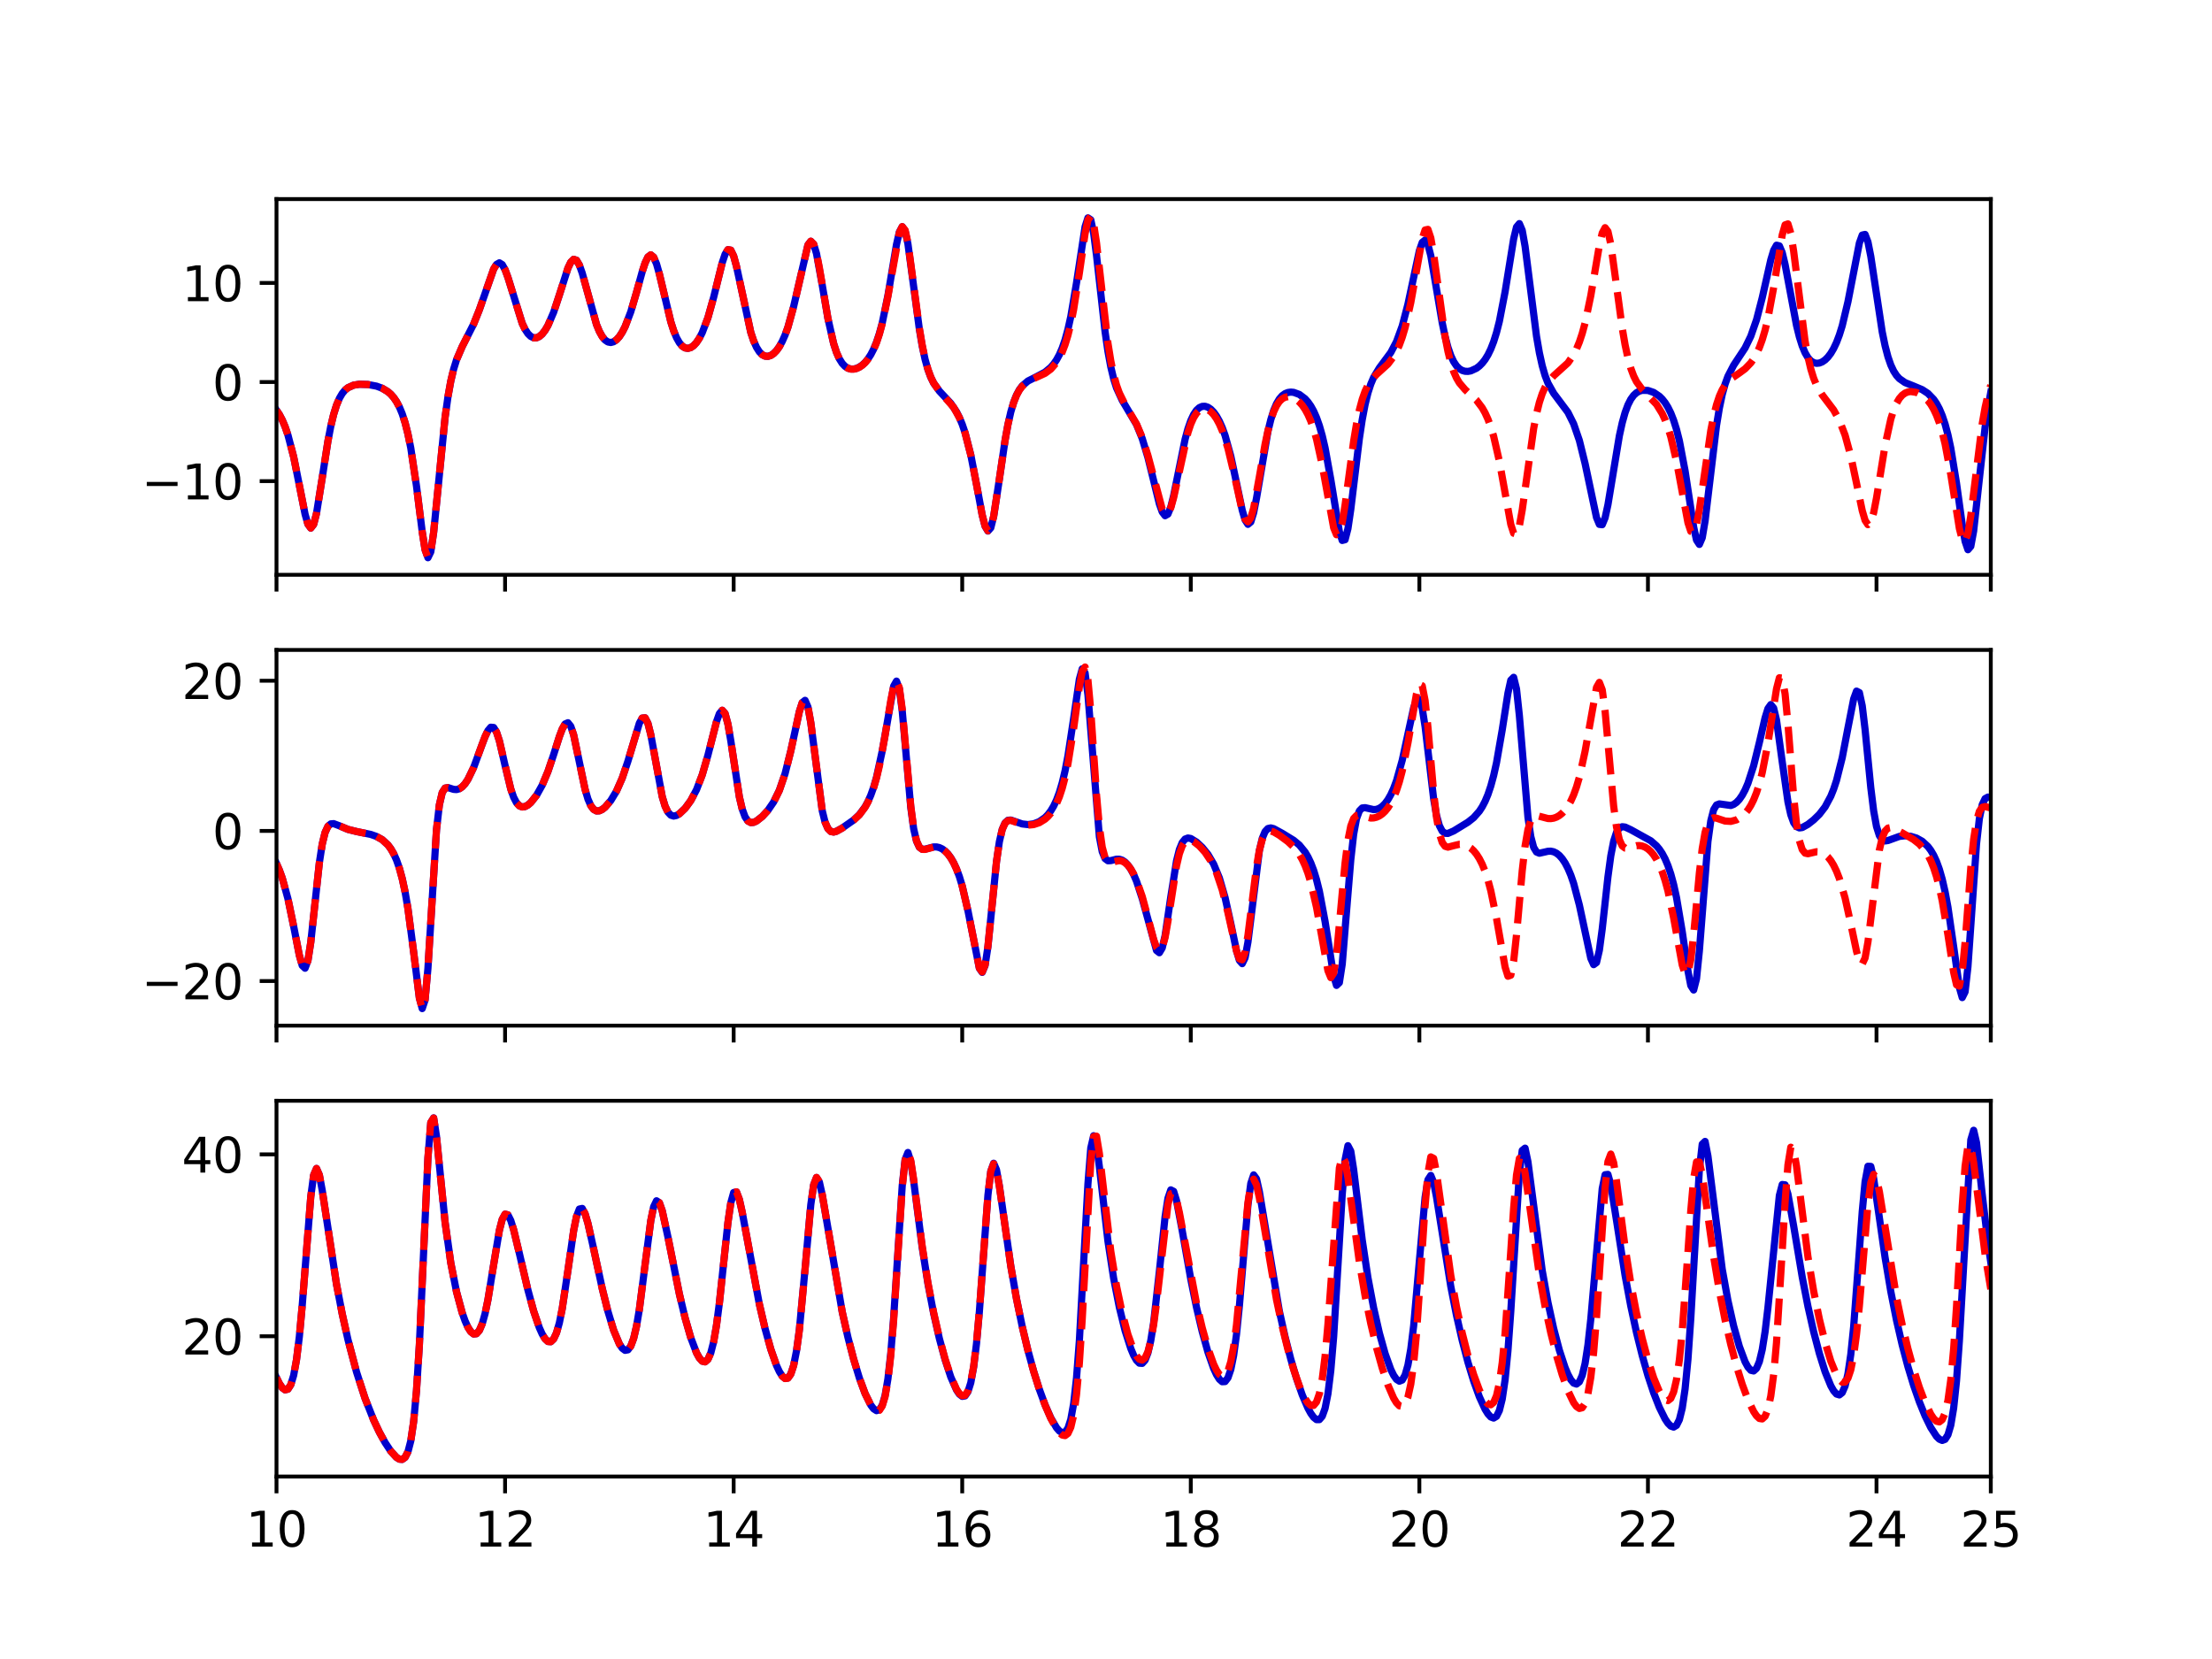 <?xml version="1.0" encoding="utf-8" standalone="no"?>
<!DOCTYPE svg PUBLIC "-//W3C//DTD SVG 1.1//EN"
  "http://www.w3.org/Graphics/SVG/1.1/DTD/svg11.dtd">
<svg xmlns:xlink="http://www.w3.org/1999/xlink" width="460.8pt" height="345.6pt" viewBox="0 0 460.8 345.6" xmlns="http://www.w3.org/2000/svg" version="1.1">
 <defs>
  <style type="text/css">*{stroke-linejoin: round; stroke-linecap: butt}</style>
 </defs>
 <g id="figure_1">
  <g id="patch_1">
   <path d="M 0 345.6 
L 460.8 345.6 
L 460.8 0 
L 0 0 
z
" style="fill: #ffffff"/>
  </g>
  <g id="axes_1">
   <g id="patch_2">
    <path d="M 57.6 119.74 
L 414.72 119.74 
L 414.72 41.472 
L 57.6 41.472 
z
" style="fill: #ffffff"/>
   </g>
   <g id="matplotlib.axis_1">
    <g id="xtick_1">
     <g id="line2d_1">
      <defs>
       <path id="me89d5d7f48" d="M 0 0 
L 0 3.5 
" style="stroke: #000000; stroke-width: 0.8"/>
      </defs>
      <g>
       <use xlink:href="#me89d5d7f48" x="57.6" y="119.74" style="stroke: #000000; stroke-width: 0.8"/>
      </g>
     </g>
    </g>
    <g id="xtick_2">
     <g id="line2d_2">
      <g>
       <use xlink:href="#me89d5d7f48" x="105.216" y="119.74" style="stroke: #000000; stroke-width: 0.8"/>
      </g>
     </g>
    </g>
    <g id="xtick_3">
     <g id="line2d_3">
      <g>
       <use xlink:href="#me89d5d7f48" x="152.832" y="119.74" style="stroke: #000000; stroke-width: 0.8"/>
      </g>
     </g>
    </g>
    <g id="xtick_4">
     <g id="line2d_4">
      <g>
       <use xlink:href="#me89d5d7f48" x="200.448" y="119.74" style="stroke: #000000; stroke-width: 0.8"/>
      </g>
     </g>
    </g>
    <g id="xtick_5">
     <g id="line2d_5">
      <g>
       <use xlink:href="#me89d5d7f48" x="248.064" y="119.74" style="stroke: #000000; stroke-width: 0.8"/>
      </g>
     </g>
    </g>
    <g id="xtick_6">
     <g id="line2d_6">
      <g>
       <use xlink:href="#me89d5d7f48" x="295.68" y="119.74" style="stroke: #000000; stroke-width: 0.8"/>
      </g>
     </g>
    </g>
    <g id="xtick_7">
     <g id="line2d_7">
      <g>
       <use xlink:href="#me89d5d7f48" x="343.296" y="119.74" style="stroke: #000000; stroke-width: 0.8"/>
      </g>
     </g>
    </g>
    <g id="xtick_8">
     <g id="line2d_8">
      <g>
       <use xlink:href="#me89d5d7f48" x="390.912" y="119.74" style="stroke: #000000; stroke-width: 0.8"/>
      </g>
     </g>
    </g>
    <g id="xtick_9">
     <g id="line2d_9">
      <g>
       <use xlink:href="#me89d5d7f48" x="414.72" y="119.74" style="stroke: #000000; stroke-width: 0.8"/>
      </g>
     </g>
    </g>
   </g>
   <g id="matplotlib.axis_2">
    <g id="ytick_1">
     <g id="line2d_10">
      <defs>
       <path id="m30cfe5d871" d="M 0 0 
L -3.5 0 
" style="stroke: #000000; stroke-width: 0.8"/>
      </defs>
      <g>
       <use xlink:href="#m30cfe5d871" x="57.6" y="100.23" style="stroke: #000000; stroke-width: 0.8"/>
      </g>
     </g>
     <g id="text_1">
      <!-- −10 -->
      <g transform="translate(29.495 104.029)scale(0.1 -0.1)">
       <defs>
        <path id="DejaVuSans-2212" d="M 678 2272 
L 4684 2272 
L 4684 1741 
L 678 1741 
L 678 2272 
z
" transform="scale(0.016)"/>
        <path id="DejaVuSans-31" d="M 794 531 
L 1825 531 
L 1825 4091 
L 703 3866 
L 703 4441 
L 1819 4666 
L 2450 4666 
L 2450 531 
L 3481 531 
L 3481 0 
L 794 0 
L 794 531 
z
" transform="scale(0.016)"/>
        <path id="DejaVuSans-30" d="M 2034 4250 
Q 1547 4250 1301 3770 
Q 1056 3291 1056 2328 
Q 1056 1369 1301 889 
Q 1547 409 2034 409 
Q 2525 409 2770 889 
Q 3016 1369 3016 2328 
Q 3016 3291 2770 3770 
Q 2525 4250 2034 4250 
z
M 2034 4750 
Q 2819 4750 3233 4129 
Q 3647 3509 3647 2328 
Q 3647 1150 3233 529 
Q 2819 -91 2034 -91 
Q 1250 -91 836 529 
Q 422 1150 422 2328 
Q 422 3509 836 4129 
Q 1250 4750 2034 4750 
z
" transform="scale(0.016)"/>
       </defs>
       <use xlink:href="#DejaVuSans-2212"/>
       <use xlink:href="#DejaVuSans-31" x="83.789"/>
       <use xlink:href="#DejaVuSans-30" x="147.412"/>
      </g>
     </g>
    </g>
    <g id="ytick_2">
     <g id="line2d_11">
      <g>
       <use xlink:href="#m30cfe5d871" x="57.6" y="79.586" style="stroke: #000000; stroke-width: 0.8"/>
      </g>
     </g>
     <g id="text_2">
      <!-- 0 -->
      <g transform="translate(44.237 83.385)scale(0.1 -0.1)">
       <use xlink:href="#DejaVuSans-30"/>
      </g>
     </g>
    </g>
    <g id="ytick_3">
     <g id="line2d_12">
      <g>
       <use xlink:href="#m30cfe5d871" x="57.6" y="58.942" style="stroke: #000000; stroke-width: 0.8"/>
      </g>
     </g>
     <g id="text_3">
      <!-- 10 -->
      <g transform="translate(37.875 62.741)scale(0.1 -0.1)">
       <use xlink:href="#DejaVuSans-31"/>
       <use xlink:href="#DejaVuSans-30" x="63.623"/>
      </g>
     </g>
    </g>
   </g>
   <g id="line2d_13">
    <path d="M 57.6 85.467 
L 58.195 86.353 
L 58.79 87.481 
L 59.386 88.887 
L 59.981 90.614 
L 61.171 95.169 
L 62.362 101.103 
L 63.552 107.124 
L 64.147 109.201 
L 64.742 110.009 
L 65.338 109.246 
L 65.933 106.958 
L 67.123 99.55 
L 68.314 91.891 
L 68.909 88.8 
L 69.504 86.319 
L 70.099 84.412 
L 70.694 82.995 
L 71.29 81.973 
L 71.885 81.255 
L 72.48 80.765 
L 73.67 80.232 
L 74.861 80.048 
L 76.646 80.1 
L 78.432 80.438 
L 79.622 80.876 
L 80.813 81.599 
L 81.408 82.121 
L 82.003 82.792 
L 82.598 83.657 
L 83.194 84.771 
L 83.789 86.205 
L 84.384 88.044 
L 84.979 90.387 
L 85.574 93.336 
L 86.765 101.268 
L 87.955 110.762 
L 88.55 114.516 
L 89.146 116.183 
L 89.741 114.965 
L 90.336 110.931 
L 92.717 86.96 
L 93.312 82.697 
L 93.907 79.399 
L 94.502 76.89 
L 95.098 74.972 
L 96.288 72.196 
L 98.669 67.507 
L 99.859 64.531 
L 102.835 56.049 
L 103.43 55.087 
L 104.026 54.748 
L 104.621 55.117 
L 105.216 56.171 
L 105.811 57.785 
L 108.787 67.36 
L 109.382 68.601 
L 109.978 69.506 
L 110.573 70.087 
L 111.168 70.366 
L 111.763 70.363 
L 112.358 70.098 
L 112.954 69.579 
L 113.549 68.814 
L 114.144 67.803 
L 115.334 65.051 
L 116.525 61.451 
L 118.31 55.862 
L 118.906 54.617 
L 119.501 54.025 
L 120.096 54.218 
L 120.691 55.211 
L 121.286 56.885 
L 124.262 67.592 
L 124.858 69.033 
L 125.453 70.108 
L 126.048 70.834 
L 126.643 71.239 
L 127.238 71.351 
L 127.834 71.193 
L 128.429 70.781 
L 129.024 70.121 
L 129.619 69.212 
L 130.214 68.049 
L 131.405 64.943 
L 132.595 60.911 
L 133.786 56.6 
L 134.381 54.788 
L 134.976 53.541 
L 135.571 53.093 
L 136.166 53.574 
L 136.762 54.958 
L 137.357 57.058 
L 139.738 67.022 
L 140.333 68.882 
L 140.928 70.335 
L 141.523 71.394 
L 142.118 72.094 
L 142.714 72.472 
L 143.309 72.566 
L 143.904 72.4 
L 144.499 71.991 
L 145.094 71.344 
L 145.69 70.453 
L 146.285 69.305 
L 147.475 66.177 
L 148.666 61.928 
L 150.451 54.743 
L 151.046 52.969 
L 151.642 52.016 
L 152.237 52.12 
L 152.832 53.336 
L 153.427 55.505 
L 156.403 69.24 
L 156.998 71.02 
L 157.594 72.355 
L 158.189 73.292 
L 158.784 73.884 
L 159.379 74.182 
L 159.974 74.224 
L 160.57 74.04 
L 161.165 73.643 
L 161.76 73.035 
L 162.355 72.204 
L 162.95 71.132 
L 163.546 69.788 
L 164.141 68.141 
L 165.331 63.846 
L 168.307 51.025 
L 168.902 50.261 
L 169.498 50.867 
L 170.093 52.82 
L 171.283 59.358 
L 172.474 66.358 
L 173.664 71.597 
L 174.259 73.411 
L 174.854 74.752 
L 175.45 75.698 
L 176.045 76.326 
L 176.64 76.699 
L 177.235 76.87 
L 177.83 76.875 
L 178.426 76.736 
L 179.021 76.464 
L 179.616 76.059 
L 180.211 75.508 
L 180.806 74.79 
L 181.402 73.875 
L 181.997 72.721 
L 182.592 71.279 
L 183.187 69.49 
L 183.782 67.294 
L 184.973 61.534 
L 186.758 50.919 
L 187.354 48.324 
L 187.949 47.23 
L 188.544 48.071 
L 189.139 50.809 
L 190.33 59.679 
L 191.52 68.584 
L 192.115 72.088 
L 192.71 74.866 
L 193.306 76.998 
L 193.901 78.602 
L 194.496 79.807 
L 195.686 81.467 
L 198.067 84.017 
L 199.258 85.788 
L 199.853 86.961 
L 200.448 88.395 
L 201.043 90.144 
L 202.234 94.769 
L 203.424 100.9 
L 204.614 107.317 
L 205.21 109.63 
L 205.805 110.63 
L 206.4 109.956 
L 206.995 107.624 
L 208.186 99.831 
L 209.376 91.717 
L 209.971 88.446 
L 210.566 85.824 
L 211.162 83.805 
L 211.757 82.296 
L 212.352 81.191 
L 212.947 80.39 
L 214.138 79.372 
L 215.923 78.472 
L 217.709 77.518 
L 218.899 76.527 
L 219.494 75.84 
L 220.09 74.976 
L 220.685 73.886 
L 221.28 72.51 
L 221.875 70.779 
L 222.47 68.614 
L 223.066 65.94 
L 224.256 58.931 
L 226.042 47.238 
L 226.637 45.384 
L 227.232 45.787 
L 227.827 48.573 
L 228.422 53.187 
L 230.208 69.112 
L 230.803 73.199 
L 231.398 76.429 
L 231.994 78.91 
L 232.589 80.796 
L 233.779 83.405 
L 236.755 88.426 
L 237.946 91.353 
L 239.136 95.31 
L 241.517 104.971 
L 242.112 106.653 
L 242.707 107.432 
L 243.302 107.094 
L 243.898 105.624 
L 244.493 103.232 
L 246.874 91.513 
L 247.469 89.327 
L 248.064 87.613 
L 248.659 86.342 
L 249.254 85.462 
L 249.85 84.917 
L 250.445 84.655 
L 251.04 84.637 
L 251.635 84.836 
L 252.23 85.24 
L 252.826 85.849 
L 253.421 86.675 
L 254.016 87.74 
L 254.611 89.075 
L 255.206 90.714 
L 256.397 95.018 
L 257.587 100.592 
L 258.778 106.279 
L 259.373 108.314 
L 259.968 109.228 
L 260.563 108.729 
L 261.158 106.81 
L 261.754 103.781 
L 264.134 89.866 
L 264.73 87.419 
L 265.325 85.522 
L 265.92 84.112 
L 266.515 83.106 
L 267.11 82.424 
L 267.706 81.993 
L 268.301 81.76 
L 268.896 81.682 
L 269.491 81.733 
L 270.682 82.17 
L 271.872 83.07 
L 272.467 83.733 
L 273.062 84.578 
L 273.658 85.646 
L 274.253 86.989 
L 274.848 88.668 
L 275.443 90.75 
L 276.038 93.298 
L 277.229 99.883 
L 279.014 110.755 
L 279.61 112.585 
L 280.205 112.43 
L 280.8 110.128 
L 281.395 106.096 
L 283.181 91.37 
L 283.776 87.435 
L 284.371 84.286 
L 284.966 81.854 
L 285.562 80.01 
L 286.157 78.613 
L 287.347 76.644 
L 289.728 73.429 
L 290.918 71.161 
L 292.109 67.906 
L 293.299 63.359 
L 295.68 52.207 
L 296.275 50.493 
L 296.87 50.007 
L 297.466 50.961 
L 298.061 53.257 
L 299.251 60.224 
L 300.442 67.256 
L 301.037 70.081 
L 301.632 72.341 
L 302.227 74.07 
L 302.822 75.338 
L 303.418 76.228 
L 304.013 76.819 
L 304.608 77.174 
L 305.203 77.345 
L 305.798 77.368 
L 306.394 77.265 
L 307.584 76.715 
L 308.179 76.259 
L 308.774 75.662 
L 309.37 74.898 
L 309.965 73.928 
L 310.56 72.707 
L 311.155 71.178 
L 311.75 69.277 
L 312.346 66.939 
L 313.536 60.797 
L 315.322 49.743 
L 315.917 47.293 
L 316.512 46.58 
L 317.107 47.983 
L 317.702 51.322 
L 320.083 70.047 
L 320.678 73.492 
L 321.274 76.19 
L 321.869 78.246 
L 322.464 79.799 
L 323.654 81.923 
L 326.63 85.903 
L 327.821 88.296 
L 329.011 91.756 
L 330.202 96.571 
L 332.582 107.813 
L 333.178 109.24 
L 333.773 109.303 
L 334.368 107.871 
L 334.963 105.147 
L 337.344 90.779 
L 337.939 88.077 
L 338.534 85.948 
L 339.13 84.341 
L 339.725 83.173 
L 340.32 82.356 
L 340.915 81.815 
L 341.51 81.484 
L 342.106 81.315 
L 343.296 81.337 
L 344.486 81.743 
L 345.677 82.547 
L 346.272 83.137 
L 346.867 83.889 
L 347.462 84.841 
L 348.058 86.045 
L 348.653 87.561 
L 349.248 89.457 
L 349.843 91.809 
L 351.034 98.082 
L 352.819 109.785 
L 353.414 112.513 
L 354.01 113.413 
L 354.605 112.03 
L 355.2 108.528 
L 357.581 88.65 
L 358.176 85.021 
L 358.771 82.187 
L 359.366 80.024 
L 359.962 78.382 
L 361.152 76.085 
L 363.533 72.483 
L 364.723 70.036 
L 365.914 66.618 
L 367.104 62.029 
L 368.89 54.125 
L 369.485 52.142 
L 370.08 51.079 
L 370.675 51.217 
L 371.27 52.621 
L 371.866 55.093 
L 374.246 67.787 
L 374.842 70.188 
L 375.437 72.081 
L 376.032 73.499 
L 376.627 74.505 
L 377.222 75.167 
L 377.818 75.544 
L 378.413 75.687 
L 379.008 75.629 
L 379.603 75.391 
L 380.198 74.98 
L 380.794 74.391 
L 381.389 73.608 
L 381.984 72.604 
L 382.579 71.341 
L 383.174 69.777 
L 383.77 67.864 
L 384.96 62.863 
L 387.341 50.615 
L 387.936 48.967 
L 388.531 48.837 
L 389.126 50.395 
L 389.722 53.41 
L 392.102 69.143 
L 392.698 72.041 
L 393.293 74.314 
L 393.888 76.034 
L 394.483 77.301 
L 395.078 78.219 
L 395.674 78.878 
L 396.864 79.704 
L 398.65 80.42 
L 400.435 81.171 
L 401.626 81.955 
L 402.816 83.187 
L 403.411 84.058 
L 404.006 85.165 
L 404.602 86.57 
L 405.197 88.347 
L 405.792 90.58 
L 406.387 93.353 
L 407.578 100.663 
L 408.768 109.284 
L 409.363 112.767 
L 409.958 114.516 
L 410.554 113.818 
L 411.149 110.617 
L 412.339 99.762 
L 413.53 89.04 
L 414.125 84.922 
L 414.72 81.692 
L 414.72 81.692 
" clip-path="url(#pfbe126c856)" style="fill: none; stroke: #0000cc; stroke-width: 1.5; stroke-linecap: square"/>
   </g>
   <g id="line2d_14">
    <path d="M 57.6 85.467 
L 58.195 86.353 
L 58.79 87.481 
L 59.386 88.887 
L 59.981 90.614 
L 61.171 95.169 
L 62.362 101.103 
L 63.552 107.124 
L 64.147 109.201 
L 64.742 110.009 
L 65.338 109.246 
L 65.933 106.958 
L 67.123 99.55 
L 68.314 91.892 
L 68.909 88.8 
L 69.504 86.32 
L 70.099 84.413 
L 70.694 82.996 
L 71.29 81.974 
L 71.885 81.256 
L 72.48 80.765 
L 73.67 80.233 
L 74.861 80.048 
L 76.646 80.102 
L 78.432 80.441 
L 79.622 80.88 
L 80.813 81.606 
L 81.408 82.13 
L 82.003 82.803 
L 82.598 83.671 
L 83.194 84.789 
L 83.789 86.227 
L 84.384 88.071 
L 84.979 90.421 
L 85.574 93.379 
L 86.765 101.326 
L 87.955 110.815 
L 88.55 114.549 
L 89.146 116.182 
L 89.741 114.927 
L 90.336 110.863 
L 92.717 86.904 
L 93.312 82.655 
L 93.907 79.368 
L 94.502 76.868 
L 95.098 74.956 
L 96.288 72.187 
L 98.669 67.496 
L 99.859 64.517 
L 102.835 56.033 
L 103.43 55.076 
L 104.026 54.743 
L 104.621 55.119 
L 105.216 56.181 
L 105.811 57.801 
L 108.787 67.378 
L 109.382 68.617 
L 109.978 69.519 
L 110.573 70.097 
L 111.168 70.374 
L 111.763 70.369 
L 112.358 70.1 
L 112.954 69.58 
L 113.549 68.812 
L 114.144 67.799 
L 115.334 65.042 
L 116.525 61.438 
L 118.31 55.847 
L 118.906 54.605 
L 119.501 54.017 
L 120.096 54.217 
L 120.691 55.216 
L 121.286 56.896 
L 124.262 67.609 
L 124.858 69.049 
L 125.453 70.121 
L 126.048 70.845 
L 126.643 71.248 
L 127.238 71.358 
L 127.834 71.199 
L 128.429 70.786 
L 129.024 70.124 
L 129.619 69.214 
L 130.214 68.049 
L 131.405 64.94 
L 132.595 60.904 
L 133.786 56.59 
L 134.381 54.778 
L 134.976 53.532 
L 135.571 53.086 
L 136.166 53.571 
L 136.762 54.959 
L 137.357 57.062 
L 139.738 67.034 
L 140.333 68.894 
L 140.928 70.347 
L 141.523 71.405 
L 142.118 72.104 
L 142.714 72.483 
L 143.309 72.576 
L 143.904 72.41 
L 144.499 72.001 
L 145.094 71.353 
L 145.69 70.462 
L 146.285 69.315 
L 147.475 66.187 
L 148.666 61.937 
L 150.451 54.743 
L 151.046 52.965 
L 151.642 52.008 
L 152.237 52.109 
L 152.832 53.323 
L 153.427 55.492 
L 156.403 69.243 
L 156.998 71.026 
L 157.594 72.363 
L 158.189 73.302 
L 158.784 73.896 
L 159.379 74.195 
L 159.974 74.239 
L 160.57 74.057 
L 161.165 73.662 
L 161.76 73.056 
L 162.355 72.228 
L 162.95 71.159 
L 163.546 69.819 
L 164.141 68.176 
L 165.331 63.888 
L 168.307 51.033 
L 168.902 50.248 
L 169.498 50.833 
L 170.093 52.771 
L 170.688 55.752 
L 172.474 66.319 
L 173.664 71.58 
L 174.259 73.403 
L 174.854 74.753 
L 175.45 75.706 
L 176.045 76.338 
L 176.64 76.717 
L 177.235 76.892 
L 177.83 76.902 
L 178.426 76.769 
L 179.021 76.504 
L 179.616 76.105 
L 180.211 75.563 
L 180.806 74.857 
L 181.402 73.955 
L 181.997 72.817 
L 182.592 71.394 
L 183.187 69.627 
L 183.782 67.457 
L 184.973 61.747 
L 187.354 48.42 
L 187.949 47.211 
L 188.544 47.928 
L 189.139 50.567 
L 190.33 59.38 
L 191.52 68.365 
L 192.115 71.921 
L 192.71 74.748 
L 193.306 76.92 
L 193.901 78.557 
L 194.496 79.786 
L 195.686 81.477 
L 198.662 84.862 
L 199.853 87.008 
L 200.448 88.445 
L 201.043 90.195 
L 202.234 94.821 
L 203.424 100.937 
L 204.614 107.312 
L 205.21 109.597 
L 205.805 110.569 
L 206.4 109.878 
L 206.995 107.542 
L 208.186 99.781 
L 209.376 91.716 
L 209.971 88.467 
L 210.566 85.862 
L 211.162 83.857 
L 211.757 82.359 
L 212.352 81.264 
L 212.947 80.473 
L 214.138 79.476 
L 215.328 78.876 
L 217.709 77.772 
L 218.899 76.895 
L 220.09 75.524 
L 220.685 74.559 
L 221.28 73.338 
L 221.875 71.796 
L 222.47 69.855 
L 223.066 67.435 
L 223.661 64.465 
L 224.851 56.873 
L 226.042 48.649 
L 226.637 45.84 
L 227.232 45.03 
L 227.827 46.685 
L 228.422 50.57 
L 230.803 71.48 
L 231.398 75.173 
L 231.994 78.041 
L 232.589 80.226 
L 233.184 81.894 
L 234.374 84.285 
L 236.755 88.332 
L 237.946 91.13 
L 239.136 94.892 
L 242.112 106.036 
L 242.707 107.001 
L 243.302 106.934 
L 243.898 105.773 
L 244.493 103.669 
L 247.469 90.119 
L 248.064 88.343 
L 248.659 87.009 
L 249.254 86.072 
L 249.85 85.481 
L 250.445 85.187 
L 251.04 85.15 
L 251.635 85.344 
L 252.23 85.755 
L 252.826 86.382 
L 253.421 87.235 
L 254.016 88.335 
L 254.611 89.709 
L 255.802 93.392 
L 256.992 98.365 
L 258.778 106.442 
L 259.373 108.143 
L 259.968 108.706 
L 260.563 107.92 
L 261.158 105.848 
L 262.349 99.312 
L 263.539 92.516 
L 264.134 89.741 
L 264.73 87.503 
L 265.325 85.782 
L 265.92 84.52 
L 266.515 83.64 
L 267.11 83.072 
L 267.706 82.754 
L 268.301 82.638 
L 268.896 82.692 
L 269.491 82.897 
L 270.086 83.248 
L 270.682 83.749 
L 271.277 84.415 
L 271.872 85.274 
L 272.467 86.361 
L 273.062 87.721 
L 273.658 89.408 
L 274.253 91.476 
L 275.443 96.915 
L 277.824 109.953 
L 278.419 111.395 
L 279.014 111.056 
L 279.61 108.855 
L 280.205 105.176 
L 281.99 91.882 
L 282.586 88.295 
L 283.181 85.411 
L 283.776 83.181 
L 284.371 81.499 
L 284.966 80.247 
L 285.562 79.309 
L 286.752 78 
L 289.133 75.839 
L 290.323 74.258 
L 290.918 73.194 
L 291.514 71.883 
L 292.109 70.265 
L 292.704 68.283 
L 293.894 63.037 
L 296.275 49.74 
L 296.87 47.911 
L 297.466 47.784 
L 298.061 49.561 
L 298.656 52.958 
L 301.037 70.126 
L 301.632 73.193 
L 302.227 75.584 
L 302.822 77.396 
L 303.418 78.749 
L 304.013 79.761 
L 305.203 81.159 
L 307.584 83.375 
L 308.774 84.957 
L 309.37 86.016 
L 309.965 87.32 
L 310.56 88.925 
L 311.155 90.89 
L 312.346 96.082 
L 314.726 109.244 
L 315.322 111.083 
L 315.917 111.256 
L 316.512 109.558 
L 317.107 106.25 
L 319.488 89.275 
L 320.083 86.215 
L 320.678 83.825 
L 321.274 82.013 
L 321.869 80.663 
L 322.464 79.657 
L 323.654 78.289 
L 326.63 75.594 
L 327.821 73.87 
L 328.416 72.698 
L 329.011 71.25 
L 329.606 69.465 
L 330.202 67.284 
L 331.392 61.583 
L 333.178 51.109 
L 333.773 48.539 
L 334.368 47.43 
L 334.963 48.212 
L 335.558 50.86 
L 336.749 59.545 
L 337.939 68.348 
L 338.534 71.829 
L 339.13 74.596 
L 339.725 76.721 
L 340.32 78.318 
L 340.915 79.514 
L 342.106 81.139 
L 345.082 84.236 
L 346.272 86.165 
L 346.867 87.462 
L 347.462 89.054 
L 348.058 90.995 
L 349.248 96.094 
L 351.629 108.894 
L 352.224 110.689 
L 352.819 110.892 
L 353.414 109.299 
L 354.01 106.149 
L 356.39 89.682 
L 356.986 86.671 
L 357.581 84.313 
L 358.176 82.525 
L 358.771 81.198 
L 359.366 80.221 
L 360.557 78.941 
L 362.342 77.707 
L 363.533 76.829 
L 364.723 75.595 
L 365.318 74.758 
L 365.914 73.714 
L 366.509 72.412 
L 367.104 70.789 
L 367.699 68.778 
L 368.294 66.314 
L 369.485 59.906 
L 371.27 48.937 
L 371.866 46.843 
L 372.461 46.64 
L 373.056 48.583 
L 373.651 52.347 
L 376.032 71.063 
L 376.627 74.329 
L 377.222 76.865 
L 377.818 78.79 
L 378.413 80.246 
L 379.603 82.27 
L 381.984 85.408 
L 383.174 87.561 
L 384.365 90.655 
L 385.555 95.026 
L 386.746 100.65 
L 387.936 106.366 
L 388.531 108.398 
L 389.126 109.295 
L 389.722 108.762 
L 390.317 106.802 
L 390.912 103.733 
L 392.698 92.767 
L 393.888 87.309 
L 394.483 85.416 
L 395.078 84.009 
L 395.674 83.005 
L 396.269 82.322 
L 396.864 81.889 
L 397.459 81.65 
L 398.054 81.563 
L 399.245 81.748 
L 400.435 82.358 
L 401.626 83.456 
L 402.221 84.247 
L 402.816 85.247 
L 403.411 86.508 
L 404.006 88.089 
L 404.602 90.058 
L 405.197 92.482 
L 406.387 98.848 
L 408.173 110.104 
L 408.768 112.426 
L 409.363 112.872 
L 409.958 111.116 
L 410.554 107.43 
L 412.934 88.284 
L 413.53 84.891 
L 414.125 82.251 
L 414.72 80.243 
L 414.72 80.243 
" clip-path="url(#pfbe126c856)" style="fill: none; stroke-dasharray: 5.55,2.4; stroke-dashoffset: 0; stroke: #ff0000; stroke-width: 1.5"/>
   </g>
   <g id="patch_3">
    <path d="M 57.6 119.74 
L 57.6 41.472 
" style="fill: none; stroke: #000000; stroke-width: 0.8; stroke-linejoin: miter; stroke-linecap: square"/>
   </g>
   <g id="patch_4">
    <path d="M 414.72 119.74 
L 414.72 41.472 
" style="fill: none; stroke: #000000; stroke-width: 0.8; stroke-linejoin: miter; stroke-linecap: square"/>
   </g>
   <g id="patch_5">
    <path d="M 57.6 119.74 
L 414.72 119.74 
" style="fill: none; stroke: #000000; stroke-width: 0.8; stroke-linejoin: miter; stroke-linecap: square"/>
   </g>
   <g id="patch_6">
    <path d="M 57.6 41.472 
L 414.72 41.472 
" style="fill: none; stroke: #000000; stroke-width: 0.8; stroke-linejoin: miter; stroke-linecap: square"/>
   </g>
  </g>
  <g id="axes_2">
   <g id="patch_7">
    <path d="M 57.6 213.662 
L 414.72 213.662 
L 414.72 135.394 
L 57.6 135.394 
z
" style="fill: #ffffff"/>
   </g>
   <g id="matplotlib.axis_3">
    <g id="xtick_10">
     <g id="line2d_15">
      <g>
       <use xlink:href="#me89d5d7f48" x="57.6" y="213.662" style="stroke: #000000; stroke-width: 0.8"/>
      </g>
     </g>
    </g>
    <g id="xtick_11">
     <g id="line2d_16">
      <g>
       <use xlink:href="#me89d5d7f48" x="105.216" y="213.662" style="stroke: #000000; stroke-width: 0.8"/>
      </g>
     </g>
    </g>
    <g id="xtick_12">
     <g id="line2d_17">
      <g>
       <use xlink:href="#me89d5d7f48" x="152.832" y="213.662" style="stroke: #000000; stroke-width: 0.8"/>
      </g>
     </g>
    </g>
    <g id="xtick_13">
     <g id="line2d_18">
      <g>
       <use xlink:href="#me89d5d7f48" x="200.448" y="213.662" style="stroke: #000000; stroke-width: 0.8"/>
      </g>
     </g>
    </g>
    <g id="xtick_14">
     <g id="line2d_19">
      <g>
       <use xlink:href="#me89d5d7f48" x="248.064" y="213.662" style="stroke: #000000; stroke-width: 0.8"/>
      </g>
     </g>
    </g>
    <g id="xtick_15">
     <g id="line2d_20">
      <g>
       <use xlink:href="#me89d5d7f48" x="295.68" y="213.662" style="stroke: #000000; stroke-width: 0.8"/>
      </g>
     </g>
    </g>
    <g id="xtick_16">
     <g id="line2d_21">
      <g>
       <use xlink:href="#me89d5d7f48" x="343.296" y="213.662" style="stroke: #000000; stroke-width: 0.8"/>
      </g>
     </g>
    </g>
    <g id="xtick_17">
     <g id="line2d_22">
      <g>
       <use xlink:href="#me89d5d7f48" x="390.912" y="213.662" style="stroke: #000000; stroke-width: 0.8"/>
      </g>
     </g>
    </g>
    <g id="xtick_18">
     <g id="line2d_23">
      <g>
       <use xlink:href="#me89d5d7f48" x="414.72" y="213.662" style="stroke: #000000; stroke-width: 0.8"/>
      </g>
     </g>
    </g>
   </g>
   <g id="matplotlib.axis_4">
    <g id="ytick_4">
     <g id="line2d_24">
      <g>
       <use xlink:href="#m30cfe5d871" x="57.6" y="204.373" style="stroke: #000000; stroke-width: 0.8"/>
      </g>
     </g>
     <g id="text_4">
      <!-- −20 -->
      <g transform="translate(29.495 208.172)scale(0.1 -0.1)">
       <defs>
        <path id="DejaVuSans-32" d="M 1228 531 
L 3431 531 
L 3431 0 
L 469 0 
L 469 531 
Q 828 903 1448 1529 
Q 2069 2156 2228 2338 
Q 2531 2678 2651 2914 
Q 2772 3150 2772 3378 
Q 2772 3750 2511 3984 
Q 2250 4219 1831 4219 
Q 1534 4219 1204 4116 
Q 875 4013 500 3803 
L 500 4441 
Q 881 4594 1212 4672 
Q 1544 4750 1819 4750 
Q 2544 4750 2975 4387 
Q 3406 4025 3406 3419 
Q 3406 3131 3298 2873 
Q 3191 2616 2906 2266 
Q 2828 2175 2409 1742 
Q 1991 1309 1228 531 
z
" transform="scale(0.016)"/>
       </defs>
       <use xlink:href="#DejaVuSans-2212"/>
       <use xlink:href="#DejaVuSans-32" x="83.789"/>
       <use xlink:href="#DejaVuSans-30" x="147.412"/>
      </g>
     </g>
    </g>
    <g id="ytick_5">
     <g id="line2d_25">
      <g>
       <use xlink:href="#m30cfe5d871" x="57.6" y="173.092" style="stroke: #000000; stroke-width: 0.8"/>
      </g>
     </g>
     <g id="text_5">
      <!-- 0 -->
      <g transform="translate(44.237 176.891)scale(0.1 -0.1)">
       <use xlink:href="#DejaVuSans-30"/>
      </g>
     </g>
    </g>
    <g id="ytick_6">
     <g id="line2d_26">
      <g>
       <use xlink:href="#m30cfe5d871" x="57.6" y="141.81" style="stroke: #000000; stroke-width: 0.8"/>
      </g>
     </g>
     <g id="text_6">
      <!-- 20 -->
      <g transform="translate(37.875 145.61)scale(0.1 -0.1)">
       <use xlink:href="#DejaVuSans-32"/>
       <use xlink:href="#DejaVuSans-30" x="63.623"/>
      </g>
     </g>
    </g>
   </g>
   <g id="line2d_27">
    <path d="M 57.6 179.9 
L 58.195 181.254 
L 58.79 182.893 
L 59.981 187.208 
L 61.171 192.953 
L 62.362 199.027 
L 62.957 201.131 
L 63.552 201.699 
L 64.147 200.121 
L 64.742 196.283 
L 66.528 179.713 
L 67.123 175.862 
L 67.718 173.429 
L 68.314 172.141 
L 68.909 171.631 
L 69.504 171.579 
L 70.694 172.027 
L 72.48 172.775 
L 74.266 173.218 
L 77.242 173.828 
L 78.432 174.246 
L 79.622 174.914 
L 80.813 176.009 
L 81.408 176.802 
L 82.003 177.824 
L 82.598 179.143 
L 83.194 180.841 
L 83.789 183.018 
L 84.384 185.784 
L 84.979 189.245 
L 86.17 198.32 
L 87.36 207.885 
L 87.955 210.104 
L 88.55 208.32 
L 89.146 201.722 
L 90.931 172.853 
L 91.526 167.686 
L 92.122 165.115 
L 92.717 164.179 
L 93.312 164.066 
L 94.502 164.44 
L 95.098 164.484 
L 95.693 164.315 
L 96.288 163.908 
L 96.883 163.256 
L 97.478 162.363 
L 98.669 159.892 
L 100.454 155.026 
L 101.05 153.458 
L 101.645 152.203 
L 102.24 151.493 
L 102.835 151.547 
L 103.43 152.494 
L 104.026 154.301 
L 105.216 159.482 
L 106.406 164.371 
L 107.002 166.08 
L 107.597 167.225 
L 108.192 167.866 
L 108.787 168.1 
L 109.382 168.018 
L 109.978 167.697 
L 110.573 167.187 
L 111.763 165.69 
L 112.954 163.564 
L 114.144 160.728 
L 115.334 157.201 
L 116.525 153.451 
L 117.12 151.871 
L 117.715 150.815 
L 118.31 150.556 
L 118.906 151.3 
L 119.501 153.079 
L 120.691 158.756 
L 121.882 164.428 
L 122.477 166.451 
L 123.072 167.82 
L 123.667 168.607 
L 124.262 168.929 
L 124.858 168.904 
L 125.453 168.626 
L 126.048 168.159 
L 127.238 166.773 
L 128.429 164.795 
L 129.619 162.096 
L 130.81 158.561 
L 133.19 150.647 
L 133.786 149.598 
L 134.381 149.537 
L 134.976 150.691 
L 135.571 153.04 
L 137.952 165.947 
L 138.547 167.93 
L 139.142 169.175 
L 139.738 169.814 
L 140.333 170.002 
L 140.928 169.875 
L 141.523 169.531 
L 142.714 168.402 
L 143.904 166.772 
L 145.094 164.521 
L 146.285 161.419 
L 147.475 157.318 
L 149.261 150.331 
L 149.856 148.66 
L 150.451 147.969 
L 151.046 148.643 
L 151.642 150.835 
L 152.237 154.309 
L 154.022 166.018 
L 154.618 168.552 
L 155.213 170.17 
L 155.808 171.033 
L 156.403 171.35 
L 156.998 171.304 
L 157.594 171.03 
L 158.784 170.096 
L 159.974 168.805 
L 161.165 167.068 
L 162.355 164.628 
L 163.546 161.153 
L 164.736 156.412 
L 166.522 148.204 
L 167.117 146.373 
L 167.712 145.895 
L 168.307 147.263 
L 168.902 150.567 
L 171.283 168.868 
L 171.878 171.268 
L 172.474 172.618 
L 173.069 173.21 
L 173.664 173.32 
L 174.259 173.157 
L 175.45 172.494 
L 177.83 170.827 
L 179.021 169.703 
L 180.211 168.093 
L 180.806 167.002 
L 181.402 165.653 
L 181.997 163.985 
L 182.592 161.931 
L 183.782 156.456 
L 186.163 142.933 
L 186.758 141.89 
L 187.354 143.51 
L 187.949 148.076 
L 189.734 168.237 
L 190.33 172.625 
L 190.925 175.225 
L 191.52 176.484 
L 192.115 176.909 
L 192.71 176.901 
L 194.496 176.426 
L 195.091 176.428 
L 195.686 176.564 
L 196.282 176.845 
L 196.877 177.282 
L 197.472 177.891 
L 198.067 178.692 
L 198.662 179.718 
L 199.258 181.006 
L 199.853 182.604 
L 200.448 184.561 
L 201.638 189.689 
L 204.019 201.718 
L 204.614 202.561 
L 205.21 201.127 
L 205.805 197.207 
L 207.59 179.484 
L 208.186 175.347 
L 208.781 172.758 
L 209.376 171.407 
L 209.971 170.88 
L 210.566 170.825 
L 211.757 171.237 
L 212.947 171.642 
L 214.138 171.778 
L 215.328 171.62 
L 216.518 171.156 
L 217.709 170.314 
L 218.304 169.702 
L 218.899 168.92 
L 219.494 167.926 
L 220.09 166.665 
L 220.685 165.07 
L 221.28 163.061 
L 221.875 160.556 
L 222.47 157.481 
L 223.661 149.645 
L 224.851 141.485 
L 225.446 139.331 
L 226.042 140.16 
L 226.637 144.74 
L 229.018 174.316 
L 229.613 177.426 
L 230.208 178.862 
L 230.803 179.309 
L 231.398 179.283 
L 232.589 178.984 
L 233.184 178.993 
L 233.779 179.186 
L 234.374 179.587 
L 234.97 180.21 
L 235.565 181.069 
L 236.16 182.179 
L 236.755 183.559 
L 237.946 187.181 
L 240.922 198.004 
L 241.517 198.473 
L 242.112 197.475 
L 242.707 194.921 
L 243.898 186.813 
L 245.088 179.352 
L 245.683 176.977 
L 246.278 175.521 
L 246.874 174.79 
L 247.469 174.568 
L 248.064 174.674 
L 249.254 175.412 
L 250.445 176.524 
L 251.635 177.987 
L 252.826 180.003 
L 254.016 182.889 
L 255.206 186.985 
L 256.397 192.37 
L 257.587 198.046 
L 258.182 200.067 
L 258.778 200.746 
L 259.373 199.53 
L 259.968 196.264 
L 262.349 177.203 
L 262.944 174.662 
L 263.539 173.231 
L 264.134 172.598 
L 264.73 172.468 
L 265.325 172.618 
L 267.11 173.587 
L 269.491 175.048 
L 270.682 176.043 
L 271.872 177.501 
L 272.467 178.501 
L 273.062 179.749 
L 273.658 181.307 
L 274.253 183.246 
L 274.848 185.636 
L 276.038 191.962 
L 277.824 203.26 
L 278.419 205.274 
L 279.014 204.702 
L 279.61 200.859 
L 280.8 186.291 
L 281.395 179.102 
L 281.99 173.797 
L 282.586 170.55 
L 283.181 168.919 
L 283.776 168.315 
L 284.371 168.252 
L 286.157 168.657 
L 286.752 168.602 
L 287.347 168.382 
L 287.942 167.982 
L 288.538 167.387 
L 289.133 166.581 
L 289.728 165.539 
L 290.323 164.23 
L 290.918 162.62 
L 292.109 158.383 
L 293.299 152.891 
L 294.49 147.448 
L 295.085 145.8 
L 295.68 145.678 
L 296.275 147.541 
L 296.87 151.356 
L 298.656 166.431 
L 299.251 169.84 
L 299.846 171.998 
L 300.442 173.145 
L 301.037 173.593 
L 301.632 173.617 
L 302.822 173.103 
L 305.798 171.282 
L 306.989 170.336 
L 308.179 168.988 
L 308.774 168.072 
L 309.37 166.933 
L 309.965 165.512 
L 310.56 163.745 
L 311.155 161.558 
L 311.75 158.889 
L 312.941 152.046 
L 314.131 144.4 
L 314.726 141.698 
L 315.322 141.097 
L 315.917 143.527 
L 316.512 149.071 
L 318.298 170.233 
L 318.893 174.281 
L 319.488 176.516 
L 320.083 177.492 
L 320.678 177.743 
L 321.869 177.475 
L 322.464 177.337 
L 323.059 177.313 
L 323.654 177.439 
L 324.25 177.733 
L 324.845 178.207 
L 325.44 178.877 
L 326.035 179.763 
L 326.63 180.894 
L 327.226 182.303 
L 327.821 184.029 
L 329.011 188.542 
L 331.392 199.637 
L 331.987 200.954 
L 332.582 200.518 
L 333.178 197.961 
L 333.773 193.513 
L 334.963 182.673 
L 335.558 178.283 
L 336.154 175.22 
L 336.749 173.393 
L 337.344 172.501 
L 337.939 172.22 
L 338.534 172.289 
L 339.725 172.844 
L 343.891 175.152 
L 345.082 176.198 
L 345.677 176.909 
L 346.272 177.797 
L 346.867 178.912 
L 347.462 180.314 
L 348.058 182.073 
L 348.653 184.267 
L 349.248 186.972 
L 350.438 194.039 
L 351.629 202.239 
L 352.224 205.318 
L 352.819 206.235 
L 353.414 203.89 
L 354.01 198.078 
L 355.795 175.276 
L 356.39 170.983 
L 356.986 168.666 
L 357.581 167.69 
L 358.176 167.463 
L 360.557 167.797 
L 361.152 167.576 
L 361.747 167.157 
L 362.342 166.525 
L 362.938 165.665 
L 363.533 164.557 
L 364.128 163.175 
L 365.318 159.504 
L 366.509 154.665 
L 367.699 149.528 
L 368.294 147.609 
L 368.89 146.774 
L 369.485 147.502 
L 370.08 149.994 
L 371.27 158.696 
L 372.461 167.051 
L 373.056 169.73 
L 373.651 171.371 
L 374.246 172.2 
L 374.842 172.471 
L 375.437 172.395 
L 376.627 171.736 
L 377.818 170.796 
L 379.008 169.638 
L 380.198 168.093 
L 381.389 165.87 
L 381.984 164.387 
L 382.579 162.585 
L 383.77 157.843 
L 384.96 151.651 
L 386.15 145.601 
L 386.746 143.969 
L 387.341 144.279 
L 387.936 147.02 
L 388.531 151.973 
L 389.722 164.109 
L 390.317 168.921 
L 390.912 172.189 
L 391.507 174.068 
L 392.102 174.939 
L 392.698 175.185 
L 393.293 175.1 
L 395.674 174.239 
L 396.864 174.106 
L 398.054 174.221 
L 399.245 174.583 
L 400.435 175.248 
L 401.626 176.354 
L 402.221 177.148 
L 402.816 178.16 
L 403.411 179.449 
L 404.006 181.089 
L 404.602 183.163 
L 405.197 185.763 
L 405.792 188.969 
L 406.982 197.191 
L 408.173 205.712 
L 408.768 207.816 
L 409.363 206.623 
L 409.958 201.378 
L 411.744 175.811 
L 412.339 170.527 
L 412.934 167.623 
L 413.53 166.37 
L 414.125 166.045 
L 414.72 166.13 
L 414.72 166.13 
" clip-path="url(#pe07e5ef5c0)" style="fill: none; stroke: #0000cc; stroke-width: 1.5; stroke-linecap: square"/>
   </g>
   <g id="line2d_28">
    <path d="M 57.6 179.9 
L 58.195 181.254 
L 58.79 182.893 
L 59.981 187.208 
L 61.171 192.953 
L 62.362 199.027 
L 62.957 201.131 
L 63.552 201.699 
L 64.147 200.122 
L 64.742 196.283 
L 66.528 179.714 
L 67.123 175.862 
L 67.718 173.429 
L 68.314 172.142 
L 68.909 171.631 
L 69.504 171.579 
L 70.694 172.028 
L 72.48 172.775 
L 74.266 173.22 
L 77.242 173.831 
L 78.432 174.25 
L 79.622 174.92 
L 80.813 176.018 
L 81.408 176.814 
L 82.003 177.84 
L 82.598 179.163 
L 83.194 180.866 
L 83.789 183.05 
L 84.384 185.824 
L 84.979 189.295 
L 86.17 198.383 
L 87.36 207.927 
L 87.955 210.104 
L 88.55 208.261 
L 89.146 201.607 
L 90.931 172.774 
L 91.526 167.645 
L 92.122 165.1 
L 92.717 164.179 
L 93.312 164.072 
L 94.502 164.446 
L 95.098 164.488 
L 95.693 164.316 
L 96.288 163.906 
L 96.883 163.252 
L 97.478 162.355 
L 98.669 159.879 
L 100.454 155.007 
L 101.05 153.439 
L 101.645 152.188 
L 102.24 151.484 
L 102.835 151.546 
L 103.43 152.502 
L 104.026 154.318 
L 106.406 164.395 
L 107.002 166.1 
L 107.597 167.24 
L 108.192 167.877 
L 108.787 168.106 
L 109.382 168.022 
L 109.978 167.699 
L 110.573 167.186 
L 111.763 165.687 
L 112.954 163.558 
L 114.144 160.717 
L 115.334 157.186 
L 116.525 153.434 
L 117.12 151.856 
L 117.715 150.803 
L 118.31 150.55 
L 118.906 151.302 
L 119.501 153.09 
L 120.691 158.779 
L 121.882 164.451 
L 122.477 166.469 
L 123.072 167.834 
L 123.667 168.618 
L 124.262 168.937 
L 124.858 168.91 
L 125.453 168.63 
L 126.048 168.161 
L 127.238 166.774 
L 128.429 164.794 
L 129.619 162.093 
L 130.81 158.555 
L 133.19 150.636 
L 133.786 149.587 
L 134.381 149.53 
L 134.976 150.688 
L 135.571 153.044 
L 137.952 165.962 
L 138.547 167.944 
L 139.142 169.187 
L 139.738 169.824 
L 140.333 170.011 
L 140.928 169.883 
L 141.523 169.537 
L 142.714 168.408 
L 143.904 166.778 
L 145.094 164.528 
L 146.285 161.427 
L 147.475 157.325 
L 149.261 150.329 
L 149.856 148.653 
L 150.451 147.957 
L 151.046 148.627 
L 151.642 150.817 
L 152.237 154.293 
L 154.022 166.019 
L 154.618 168.558 
L 155.213 170.178 
L 155.808 171.043 
L 156.403 171.361 
L 156.998 171.316 
L 157.594 171.042 
L 158.784 170.11 
L 159.974 168.821 
L 161.165 167.089 
L 162.355 164.655 
L 163.546 161.188 
L 164.736 156.453 
L 166.522 148.227 
L 167.117 146.375 
L 167.712 145.87 
L 168.307 147.209 
L 168.902 150.491 
L 171.283 168.838 
L 171.878 171.258 
L 172.474 172.622 
L 173.069 173.223 
L 173.664 173.338 
L 174.259 173.178 
L 175.45 172.518 
L 177.83 170.863 
L 179.021 169.754 
L 180.211 168.164 
L 180.806 167.089 
L 181.402 165.758 
L 181.997 164.111 
L 182.592 162.082 
L 183.187 159.61 
L 184.378 153.255 
L 185.568 145.917 
L 186.163 143.031 
L 186.758 141.84 
L 187.354 143.276 
L 187.949 147.684 
L 189.734 167.931 
L 190.33 172.448 
L 190.925 175.151 
L 191.52 176.477 
L 192.115 176.939 
L 192.71 176.948 
L 194.496 176.474 
L 195.091 176.472 
L 195.686 176.604 
L 196.282 176.884 
L 196.877 177.32 
L 197.472 177.929 
L 198.067 178.732 
L 198.662 179.759 
L 199.258 181.049 
L 199.853 182.649 
L 200.448 184.606 
L 201.638 189.73 
L 204.019 201.67 
L 204.614 202.475 
L 205.21 201.013 
L 205.805 197.088 
L 207.59 179.482 
L 208.186 175.382 
L 208.781 172.816 
L 209.376 171.476 
L 209.971 170.954 
L 210.566 170.901 
L 211.757 171.317 
L 212.947 171.734 
L 214.138 171.895 
L 215.328 171.777 
L 216.518 171.38 
L 217.709 170.643 
L 218.304 170.104 
L 218.899 169.415 
L 219.494 168.537 
L 220.09 167.419 
L 220.685 166.001 
L 221.28 164.207 
L 221.875 161.952 
L 222.47 159.152 
L 223.661 151.756 
L 224.851 143.076 
L 225.446 139.828 
L 226.042 138.952 
L 226.637 141.659 
L 227.232 148.117 
L 228.422 165.515 
L 229.018 172.229 
L 229.613 176.464 
L 230.208 178.642 
L 230.803 179.489 
L 231.398 179.632 
L 233.184 179.275 
L 233.779 179.391 
L 234.374 179.713 
L 234.97 180.257 
L 235.565 181.035 
L 236.16 182.062 
L 236.755 183.351 
L 237.946 186.761 
L 239.136 191.166 
L 240.326 195.701 
L 240.922 197.35 
L 241.517 198.048 
L 242.112 197.418 
L 242.707 195.305 
L 243.302 191.926 
L 245.088 180.39 
L 245.683 177.852 
L 246.278 176.218 
L 246.874 175.333 
L 247.469 174.998 
L 248.064 175.031 
L 248.659 175.299 
L 249.85 176.239 
L 251.04 177.556 
L 252.23 179.336 
L 253.421 181.834 
L 254.611 185.37 
L 255.802 190.14 
L 257.587 198.113 
L 258.182 199.733 
L 258.778 199.948 
L 259.373 198.325 
L 259.968 194.86 
L 261.754 180.547 
L 262.349 177.144 
L 262.944 174.926 
L 263.539 173.699 
L 264.134 173.182 
L 264.73 173.114 
L 265.325 173.302 
L 266.515 174.004 
L 268.301 175.323 
L 269.491 176.443 
L 270.682 178.004 
L 271.277 179.046 
L 271.872 180.328 
L 272.467 181.907 
L 273.062 183.844 
L 274.253 189 
L 276.634 202.216 
L 277.229 203.661 
L 277.824 202.745 
L 278.419 199.026 
L 279.61 186.06 
L 280.205 179.748 
L 280.8 175.026 
L 281.395 172.057 
L 281.99 170.504 
L 282.586 169.889 
L 283.181 169.799 
L 285.562 170.412 
L 286.157 170.388 
L 286.752 170.243 
L 287.347 169.971 
L 287.942 169.564 
L 288.538 169.006 
L 289.133 168.274 
L 289.728 167.337 
L 290.323 166.155 
L 290.918 164.677 
L 291.514 162.847 
L 292.109 160.605 
L 293.299 154.764 
L 295.085 144.508 
L 295.68 142.595 
L 296.275 142.86 
L 296.87 145.914 
L 297.466 151.518 
L 298.656 165.073 
L 299.251 170.254 
L 299.846 173.643 
L 300.442 175.499 
L 301.037 176.298 
L 301.632 176.481 
L 302.822 176.166 
L 304.013 175.883 
L 304.608 175.891 
L 305.203 176.021 
L 305.798 176.28 
L 306.394 176.678 
L 306.989 177.227 
L 307.584 177.951 
L 308.179 178.879 
L 308.774 180.051 
L 309.37 181.517 
L 309.965 183.33 
L 310.56 185.548 
L 311.75 191.32 
L 313.536 201.45 
L 314.131 203.364 
L 314.726 203.157 
L 315.322 200.218 
L 315.917 194.762 
L 317.107 181.405 
L 317.702 176.233 
L 318.298 172.817 
L 318.893 170.923 
L 319.488 170.093 
L 320.083 169.89 
L 321.274 170.199 
L 322.464 170.514 
L 323.059 170.533 
L 323.654 170.439 
L 324.25 170.225 
L 324.845 169.883 
L 325.44 169.402 
L 326.035 168.763 
L 326.63 167.938 
L 327.226 166.89 
L 327.821 165.574 
L 328.416 163.933 
L 329.011 161.908 
L 330.202 156.507 
L 332.582 143.196 
L 333.178 142.149 
L 333.773 143.694 
L 334.368 148.116 
L 336.154 167.913 
L 336.749 172.296 
L 337.344 174.923 
L 337.939 176.215 
L 338.534 176.666 
L 339.13 176.672 
L 340.915 176.169 
L 341.51 176.142 
L 342.106 176.24 
L 342.701 176.473 
L 343.296 176.85 
L 343.891 177.384 
L 344.486 178.096 
L 345.082 179.012 
L 345.677 180.172 
L 346.272 181.62 
L 346.867 183.409 
L 347.462 185.589 
L 348.653 191.232 
L 350.438 201.024 
L 351.034 202.861 
L 351.629 202.673 
L 352.224 199.887 
L 352.819 194.697 
L 354.01 181.846 
L 354.605 176.78 
L 355.2 173.38 
L 355.795 171.457 
L 356.39 170.586 
L 356.986 170.352 
L 357.581 170.443 
L 359.366 171.039 
L 360.557 171.11 
L 361.747 170.792 
L 362.938 170.041 
L 363.533 169.468 
L 364.128 168.731 
L 364.723 167.793 
L 365.318 166.608 
L 365.914 165.118 
L 366.509 163.257 
L 367.104 160.955 
L 368.294 154.827 
L 370.08 143.505 
L 370.675 141.193 
L 371.27 141.272 
L 371.866 144.542 
L 372.461 150.784 
L 373.651 165.922 
L 374.246 171.551 
L 374.842 175.113 
L 375.437 176.976 
L 376.032 177.719 
L 376.627 177.85 
L 378.413 177.433 
L 379.008 177.454 
L 379.603 177.634 
L 380.198 177.989 
L 380.794 178.532 
L 381.389 179.279 
L 381.984 180.254 
L 382.579 181.486 
L 383.174 183.011 
L 384.365 187.068 
L 385.555 192.461 
L 386.746 198.155 
L 387.341 200.172 
L 387.936 200.826 
L 388.531 199.563 
L 389.126 196.234 
L 391.507 177.064 
L 392.102 174.542 
L 392.698 173.13 
L 393.293 172.513 
L 393.888 172.393 
L 394.483 172.548 
L 396.269 173.506 
L 398.65 174.904 
L 399.84 175.84 
L 401.03 177.206 
L 401.626 178.143 
L 402.221 179.315 
L 402.816 180.78 
L 403.411 182.61 
L 404.006 184.877 
L 404.602 187.65 
L 405.792 194.75 
L 406.982 202.555 
L 407.578 205.15 
L 408.173 205.424 
L 408.768 202.464 
L 409.363 196.344 
L 410.554 180.779 
L 411.149 174.827 
L 411.744 171.016 
L 412.339 169.002 
L 412.934 168.181 
L 413.53 168.018 
L 414.72 168.314 
L 414.72 168.314 
" clip-path="url(#pe07e5ef5c0)" style="fill: none; stroke-dasharray: 5.55,2.4; stroke-dashoffset: 0; stroke: #ff0000; stroke-width: 1.5"/>
   </g>
   <g id="patch_8">
    <path d="M 57.6 213.662 
L 57.6 135.394 
" style="fill: none; stroke: #000000; stroke-width: 0.8; stroke-linejoin: miter; stroke-linecap: square"/>
   </g>
   <g id="patch_9">
    <path d="M 414.72 213.662 
L 414.72 135.394 
" style="fill: none; stroke: #000000; stroke-width: 0.8; stroke-linejoin: miter; stroke-linecap: square"/>
   </g>
   <g id="patch_10">
    <path d="M 57.6 213.662 
L 414.72 213.662 
" style="fill: none; stroke: #000000; stroke-width: 0.8; stroke-linejoin: miter; stroke-linecap: square"/>
   </g>
   <g id="patch_11">
    <path d="M 57.6 135.394 
L 414.72 135.394 
" style="fill: none; stroke: #000000; stroke-width: 0.8; stroke-linejoin: miter; stroke-linecap: square"/>
   </g>
  </g>
  <g id="axes_3">
   <g id="patch_12">
    <path d="M 57.6 307.584 
L 414.72 307.584 
L 414.72 229.316 
L 57.6 229.316 
z
" style="fill: #ffffff"/>
   </g>
   <g id="matplotlib.axis_5">
    <g id="xtick_19">
     <g id="line2d_29">
      <g>
       <use xlink:href="#me89d5d7f48" x="57.6" y="307.584" style="stroke: #000000; stroke-width: 0.8"/>
      </g>
     </g>
     <g id="text_7">
      <!-- 10 -->
      <g transform="translate(51.237 322.182)scale(0.1 -0.1)">
       <use xlink:href="#DejaVuSans-31"/>
       <use xlink:href="#DejaVuSans-30" x="63.623"/>
      </g>
     </g>
    </g>
    <g id="xtick_20">
     <g id="line2d_30">
      <g>
       <use xlink:href="#me89d5d7f48" x="105.216" y="307.584" style="stroke: #000000; stroke-width: 0.8"/>
      </g>
     </g>
     <g id="text_8">
      <!-- 12 -->
      <g transform="translate(98.853 322.182)scale(0.1 -0.1)">
       <use xlink:href="#DejaVuSans-31"/>
       <use xlink:href="#DejaVuSans-32" x="63.623"/>
      </g>
     </g>
    </g>
    <g id="xtick_21">
     <g id="line2d_31">
      <g>
       <use xlink:href="#me89d5d7f48" x="152.832" y="307.584" style="stroke: #000000; stroke-width: 0.8"/>
      </g>
     </g>
     <g id="text_9">
      <!-- 14 -->
      <g transform="translate(146.47 322.182)scale(0.1 -0.1)">
       <defs>
        <path id="DejaVuSans-34" d="M 2419 4116 
L 825 1625 
L 2419 1625 
L 2419 4116 
z
M 2253 4666 
L 3047 4666 
L 3047 1625 
L 3713 1625 
L 3713 1100 
L 3047 1100 
L 3047 0 
L 2419 0 
L 2419 1100 
L 313 1100 
L 313 1709 
L 2253 4666 
z
" transform="scale(0.016)"/>
       </defs>
       <use xlink:href="#DejaVuSans-31"/>
       <use xlink:href="#DejaVuSans-34" x="63.623"/>
      </g>
     </g>
    </g>
    <g id="xtick_22">
     <g id="line2d_32">
      <g>
       <use xlink:href="#me89d5d7f48" x="200.448" y="307.584" style="stroke: #000000; stroke-width: 0.8"/>
      </g>
     </g>
     <g id="text_10">
      <!-- 16 -->
      <g transform="translate(194.085 322.182)scale(0.1 -0.1)">
       <defs>
        <path id="DejaVuSans-36" d="M 2113 2584 
Q 1688 2584 1439 2293 
Q 1191 2003 1191 1497 
Q 1191 994 1439 701 
Q 1688 409 2113 409 
Q 2538 409 2786 701 
Q 3034 994 3034 1497 
Q 3034 2003 2786 2293 
Q 2538 2584 2113 2584 
z
M 3366 4563 
L 3366 3988 
Q 3128 4100 2886 4159 
Q 2644 4219 2406 4219 
Q 1781 4219 1451 3797 
Q 1122 3375 1075 2522 
Q 1259 2794 1537 2939 
Q 1816 3084 2150 3084 
Q 2853 3084 3261 2657 
Q 3669 2231 3669 1497 
Q 3669 778 3244 343 
Q 2819 -91 2113 -91 
Q 1303 -91 875 529 
Q 447 1150 447 2328 
Q 447 3434 972 4092 
Q 1497 4750 2381 4750 
Q 2619 4750 2861 4703 
Q 3103 4656 3366 4563 
z
" transform="scale(0.016)"/>
       </defs>
       <use xlink:href="#DejaVuSans-31"/>
       <use xlink:href="#DejaVuSans-36" x="63.623"/>
      </g>
     </g>
    </g>
    <g id="xtick_23">
     <g id="line2d_33">
      <g>
       <use xlink:href="#me89d5d7f48" x="248.064" y="307.584" style="stroke: #000000; stroke-width: 0.8"/>
      </g>
     </g>
     <g id="text_11">
      <!-- 18 -->
      <g transform="translate(241.702 322.182)scale(0.1 -0.1)">
       <defs>
        <path id="DejaVuSans-38" d="M 2034 2216 
Q 1584 2216 1326 1975 
Q 1069 1734 1069 1313 
Q 1069 891 1326 650 
Q 1584 409 2034 409 
Q 2484 409 2743 651 
Q 3003 894 3003 1313 
Q 3003 1734 2745 1975 
Q 2488 2216 2034 2216 
z
M 1403 2484 
Q 997 2584 770 2862 
Q 544 3141 544 3541 
Q 544 4100 942 4425 
Q 1341 4750 2034 4750 
Q 2731 4750 3128 4425 
Q 3525 4100 3525 3541 
Q 3525 3141 3298 2862 
Q 3072 2584 2669 2484 
Q 3125 2378 3379 2068 
Q 3634 1759 3634 1313 
Q 3634 634 3220 271 
Q 2806 -91 2034 -91 
Q 1263 -91 848 271 
Q 434 634 434 1313 
Q 434 1759 690 2068 
Q 947 2378 1403 2484 
z
M 1172 3481 
Q 1172 3119 1398 2916 
Q 1625 2713 2034 2713 
Q 2441 2713 2670 2916 
Q 2900 3119 2900 3481 
Q 2900 3844 2670 4047 
Q 2441 4250 2034 4250 
Q 1625 4250 1398 4047 
Q 1172 3844 1172 3481 
z
" transform="scale(0.016)"/>
       </defs>
       <use xlink:href="#DejaVuSans-31"/>
       <use xlink:href="#DejaVuSans-38" x="63.623"/>
      </g>
     </g>
    </g>
    <g id="xtick_24">
     <g id="line2d_34">
      <g>
       <use xlink:href="#me89d5d7f48" x="295.68" y="307.584" style="stroke: #000000; stroke-width: 0.8"/>
      </g>
     </g>
     <g id="text_12">
      <!-- 20 -->
      <g transform="translate(289.317 322.182)scale(0.1 -0.1)">
       <use xlink:href="#DejaVuSans-32"/>
       <use xlink:href="#DejaVuSans-30" x="63.623"/>
      </g>
     </g>
    </g>
    <g id="xtick_25">
     <g id="line2d_35">
      <g>
       <use xlink:href="#me89d5d7f48" x="343.296" y="307.584" style="stroke: #000000; stroke-width: 0.8"/>
      </g>
     </g>
     <g id="text_13">
      <!-- 22 -->
      <g transform="translate(336.933 322.182)scale(0.1 -0.1)">
       <use xlink:href="#DejaVuSans-32"/>
       <use xlink:href="#DejaVuSans-32" x="63.623"/>
      </g>
     </g>
    </g>
    <g id="xtick_26">
     <g id="line2d_36">
      <g>
       <use xlink:href="#me89d5d7f48" x="390.912" y="307.584" style="stroke: #000000; stroke-width: 0.8"/>
      </g>
     </g>
     <g id="text_14">
      <!-- 24 -->
      <g transform="translate(384.55 322.182)scale(0.1 -0.1)">
       <use xlink:href="#DejaVuSans-32"/>
       <use xlink:href="#DejaVuSans-34" x="63.623"/>
      </g>
     </g>
    </g>
    <g id="xtick_27">
     <g id="line2d_37">
      <g>
       <use xlink:href="#me89d5d7f48" x="414.72" y="307.584" style="stroke: #000000; stroke-width: 0.8"/>
      </g>
     </g>
     <g id="text_15">
      <!-- 25 -->
      <g transform="translate(408.358 322.182)scale(0.1 -0.1)">
       <defs>
        <path id="DejaVuSans-35" d="M 691 4666 
L 3169 4666 
L 3169 4134 
L 1269 4134 
L 1269 2991 
Q 1406 3038 1543 3061 
Q 1681 3084 1819 3084 
Q 2600 3084 3056 2656 
Q 3513 2228 3513 1497 
Q 3513 744 3044 326 
Q 2575 -91 1722 -91 
Q 1428 -91 1123 -41 
Q 819 9 494 109 
L 494 744 
Q 775 591 1075 516 
Q 1375 441 1709 441 
Q 2250 441 2565 725 
Q 2881 1009 2881 1497 
Q 2881 1984 2565 2268 
Q 2250 2553 1709 2553 
Q 1456 2553 1204 2497 
Q 953 2441 691 2322 
L 691 4666 
z
" transform="scale(0.016)"/>
       </defs>
       <use xlink:href="#DejaVuSans-32"/>
       <use xlink:href="#DejaVuSans-35" x="63.623"/>
      </g>
     </g>
    </g>
   </g>
   <g id="matplotlib.axis_6">
    <g id="ytick_7">
     <g id="line2d_38">
      <g>
       <use xlink:href="#m30cfe5d871" x="57.6" y="278.366" style="stroke: #000000; stroke-width: 0.8"/>
      </g>
     </g>
     <g id="text_16">
      <!-- 20 -->
      <g transform="translate(37.875 282.165)scale(0.1 -0.1)">
       <use xlink:href="#DejaVuSans-32"/>
       <use xlink:href="#DejaVuSans-30" x="63.623"/>
      </g>
     </g>
    </g>
    <g id="ytick_8">
     <g id="line2d_39">
      <g>
       <use xlink:href="#m30cfe5d871" x="57.6" y="240.476" style="stroke: #000000; stroke-width: 0.8"/>
      </g>
     </g>
     <g id="text_17">
      <!-- 40 -->
      <g transform="translate(37.875 244.275)scale(0.1 -0.1)">
       <use xlink:href="#DejaVuSans-34"/>
       <use xlink:href="#DejaVuSans-30" x="63.623"/>
      </g>
     </g>
    </g>
   </g>
   <g id="line2d_40">
    <path d="M 57.6 286.999 
L 58.195 288.216 
L 58.79 289.091 
L 59.386 289.529 
L 59.981 289.387 
L 60.576 288.469 
L 61.171 286.522 
L 61.766 283.257 
L 62.362 278.423 
L 62.957 271.965 
L 64.742 249.276 
L 65.338 244.805 
L 65.933 243.417 
L 66.528 244.774 
L 67.123 247.948 
L 70.099 267.525 
L 71.29 273.711 
L 72.48 279.047 
L 74.266 285.795 
L 76.051 291.311 
L 77.837 295.817 
L 79.027 298.34 
L 80.218 300.509 
L 81.408 302.306 
L 82.598 303.609 
L 83.194 303.973 
L 83.789 304.026 
L 84.384 303.608 
L 84.979 302.456 
L 85.574 300.167 
L 86.17 296.165 
L 86.765 289.734 
L 87.36 280.247 
L 89.146 241.237 
L 89.741 233.868 
L 90.336 232.873 
L 90.931 236.737 
L 92.717 254.58 
L 93.907 263.067 
L 95.098 269.078 
L 96.288 273.482 
L 96.883 275.166 
L 97.478 276.49 
L 98.074 277.416 
L 98.669 277.886 
L 99.264 277.827 
L 99.859 277.153 
L 100.454 275.781 
L 101.05 273.654 
L 101.645 270.78 
L 102.835 263.416 
L 104.026 256.329 
L 104.621 254.023 
L 105.216 252.937 
L 105.811 253.079 
L 106.406 254.255 
L 107.002 256.17 
L 108.192 261.106 
L 109.978 268.737 
L 111.168 273.113 
L 112.358 276.601 
L 112.954 277.923 
L 113.549 278.895 
L 114.144 279.449 
L 114.739 279.497 
L 115.334 278.937 
L 115.93 277.661 
L 116.525 275.574 
L 117.12 272.636 
L 118.31 264.66 
L 119.501 256.358 
L 120.096 253.429 
L 120.691 251.865 
L 121.286 251.736 
L 121.882 252.843 
L 122.477 254.84 
L 123.667 260.151 
L 125.453 268.407 
L 126.643 273.182 
L 127.834 277.112 
L 129.024 279.96 
L 129.619 280.857 
L 130.214 281.303 
L 130.81 281.195 
L 131.405 280.409 
L 132 278.81 
L 132.595 276.283 
L 133.19 272.781 
L 134.381 263.466 
L 135.571 254.286 
L 136.166 251.379 
L 136.762 250.146 
L 137.357 250.542 
L 137.952 252.222 
L 139.142 257.682 
L 141.523 269.546 
L 142.714 274.532 
L 143.904 278.677 
L 145.094 281.806 
L 145.69 282.885 
L 146.285 283.546 
L 146.88 283.686 
L 147.475 283.17 
L 148.07 281.835 
L 148.666 279.51 
L 149.261 276.061 
L 149.856 271.478 
L 151.642 254.681 
L 152.237 250.585 
L 152.832 248.427 
L 153.427 248.309 
L 154.022 249.873 
L 154.618 252.545 
L 158.189 271.69 
L 159.379 276.779 
L 160.57 281.065 
L 161.76 284.454 
L 162.355 285.735 
L 162.95 286.665 
L 163.546 287.151 
L 164.141 287.063 
L 164.736 286.226 
L 165.331 284.421 
L 165.926 281.409 
L 166.522 277.002 
L 167.712 264.309 
L 168.902 250.967 
L 169.498 246.816 
L 170.093 245.299 
L 170.688 246.224 
L 171.283 248.878 
L 175.45 273.311 
L 176.64 278.583 
L 177.83 283.149 
L 179.021 287.059 
L 180.211 290.293 
L 181.402 292.704 
L 181.997 293.486 
L 182.592 293.866 
L 183.187 293.691 
L 183.782 292.741 
L 184.378 290.711 
L 184.973 287.22 
L 185.568 281.882 
L 186.163 274.493 
L 187.949 247.008 
L 188.544 241.566 
L 189.139 240.083 
L 189.734 242.006 
L 190.33 245.987 
L 192.115 259.888 
L 193.306 267.422 
L 194.496 273.616 
L 195.686 278.834 
L 196.877 283.241 
L 198.067 286.856 
L 199.258 289.545 
L 199.853 290.43 
L 200.448 290.892 
L 201.043 290.792 
L 201.638 289.928 
L 202.234 288.033 
L 202.829 284.792 
L 203.424 279.904 
L 204.019 273.251 
L 205.805 248.96 
L 206.4 243.971 
L 206.995 242.325 
L 207.59 243.687 
L 208.186 247.025 
L 210.566 263.747 
L 211.757 270.549 
L 212.947 276.329 
L 214.138 281.322 
L 215.328 285.662 
L 216.518 289.428 
L 217.709 292.666 
L 218.899 295.368 
L 220.09 297.422 
L 220.685 298.109 
L 221.28 298.463 
L 221.875 298.341 
L 222.47 297.523 
L 223.066 295.685 
L 223.661 292.38 
L 224.256 287.076 
L 224.851 279.324 
L 226.042 257.495 
L 226.637 246.614 
L 227.232 239.137 
L 227.827 236.594 
L 228.422 238.498 
L 229.018 243.062 
L 230.803 258.566 
L 231.994 266.315 
L 233.184 272.359 
L 234.374 277.193 
L 235.565 280.929 
L 236.16 282.339 
L 236.755 283.381 
L 237.35 283.977 
L 237.946 284.017 
L 238.541 283.359 
L 239.136 281.831 
L 239.731 279.258 
L 240.326 275.514 
L 241.517 264.848 
L 242.707 253.464 
L 243.302 249.632 
L 243.898 247.873 
L 244.493 248.175 
L 245.088 250.087 
L 246.278 256.371 
L 248.064 266.483 
L 249.254 272.342 
L 250.445 277.403 
L 251.635 281.673 
L 252.826 285.067 
L 253.421 286.363 
L 254.016 287.318 
L 254.611 287.842 
L 255.206 287.805 
L 255.802 287.032 
L 256.397 285.297 
L 256.992 282.348 
L 257.587 277.967 
L 258.182 272.103 
L 259.968 251.04 
L 260.563 246.524 
L 261.158 244.751 
L 261.754 245.57 
L 262.349 248.239 
L 266.515 273.154 
L 267.706 278.497 
L 268.896 283.138 
L 270.086 287.154 
L 271.277 290.571 
L 272.467 293.341 
L 273.062 294.428 
L 273.658 295.254 
L 274.253 295.733 
L 274.848 295.731 
L 275.443 295.046 
L 276.038 293.386 
L 276.634 290.359 
L 277.229 285.513 
L 277.824 278.482 
L 279.014 258.788 
L 279.61 248.805 
L 280.205 241.611 
L 280.8 238.667 
L 281.395 239.803 
L 281.99 243.628 
L 283.776 258.297 
L 284.966 266.161 
L 286.157 272.474 
L 287.347 277.683 
L 288.538 281.966 
L 289.728 285.282 
L 290.323 286.503 
L 290.918 287.352 
L 291.514 287.729 
L 292.109 287.493 
L 292.704 286.452 
L 293.299 284.373 
L 293.894 281.008 
L 294.49 276.179 
L 295.68 262.697 
L 296.87 249.433 
L 297.466 245.768 
L 298.061 244.861 
L 298.656 246.337 
L 299.251 249.377 
L 302.227 268.002 
L 303.418 274.029 
L 304.608 279.247 
L 305.798 283.778 
L 306.989 287.686 
L 308.179 290.979 
L 309.37 293.574 
L 309.965 294.533 
L 310.56 295.183 
L 311.155 295.411 
L 311.75 295.049 
L 312.346 293.845 
L 312.941 291.454 
L 313.536 287.448 
L 314.131 281.412 
L 314.726 273.172 
L 316.512 244.396 
L 317.107 239.655 
L 317.702 239.182 
L 318.298 242.012 
L 321.274 264.685 
L 322.464 271.292 
L 323.654 276.743 
L 324.845 281.27 
L 326.035 284.89 
L 326.63 286.312 
L 327.226 287.416 
L 327.821 288.125 
L 328.416 288.327 
L 329.011 287.862 
L 329.606 286.517 
L 330.202 284.04 
L 330.797 280.176 
L 331.392 274.779 
L 333.773 247.612 
L 334.368 244.72 
L 334.963 244.649 
L 335.558 246.796 
L 336.749 254.248 
L 338.534 265.708 
L 339.725 272.093 
L 340.915 277.601 
L 342.106 282.39 
L 343.296 286.555 
L 344.486 290.151 
L 345.677 293.189 
L 346.867 295.592 
L 347.462 296.483 
L 348.058 297.086 
L 348.653 297.292 
L 349.248 296.931 
L 349.843 295.747 
L 350.438 293.377 
L 351.034 289.355 
L 351.629 283.195 
L 352.224 274.63 
L 354.01 243.612 
L 354.605 238.347 
L 355.2 237.778 
L 355.795 240.825 
L 358.771 264.383 
L 359.962 270.932 
L 361.152 276.229 
L 362.342 280.497 
L 363.533 283.684 
L 364.128 284.782 
L 364.723 285.456 
L 365.318 285.597 
L 365.914 285.056 
L 366.509 283.647 
L 367.104 281.162 
L 367.699 277.424 
L 368.294 272.384 
L 370.675 249.03 
L 371.27 246.757 
L 371.866 246.822 
L 372.461 248.741 
L 373.651 255.388 
L 375.437 266.038 
L 376.627 272.142 
L 377.818 277.428 
L 379.008 281.966 
L 380.198 285.756 
L 381.389 288.683 
L 381.984 289.73 
L 382.579 290.405 
L 383.174 290.588 
L 383.77 290.112 
L 384.365 288.742 
L 384.96 286.187 
L 385.555 282.134 
L 386.15 276.364 
L 387.341 260.548 
L 387.936 252.415 
L 388.531 246.158 
L 389.126 242.956 
L 389.722 242.981 
L 390.317 245.474 
L 391.507 253.681 
L 392.698 261.981 
L 393.888 269.049 
L 395.078 275.041 
L 396.269 280.21 
L 397.459 284.706 
L 398.65 288.625 
L 399.84 292.029 
L 401.03 294.956 
L 402.221 297.394 
L 403.411 299.225 
L 404.006 299.813 
L 404.602 300.069 
L 405.197 299.845 
L 405.792 298.905 
L 406.387 296.898 
L 406.982 293.338 
L 407.578 287.641 
L 408.173 279.319 
L 410.554 237.446 
L 411.149 235.458 
L 411.744 238.025 
L 412.934 248.818 
L 414.125 258.924 
L 414.72 262.984 
L 414.72 262.984 
" clip-path="url(#pa231a6e91c)" style="fill: none; stroke: #0000cc; stroke-width: 1.5; stroke-linecap: square"/>
   </g>
   <g id="line2d_41">
    <path d="M 57.6 286.999 
L 58.195 288.216 
L 58.79 289.091 
L 59.386 289.529 
L 59.981 289.387 
L 60.576 288.469 
L 61.171 286.522 
L 61.766 283.257 
L 62.362 278.424 
L 62.957 271.966 
L 64.742 249.276 
L 65.338 244.805 
L 65.933 243.417 
L 66.528 244.774 
L 67.123 247.948 
L 70.099 267.524 
L 71.29 273.711 
L 72.48 279.047 
L 74.266 285.795 
L 76.051 291.311 
L 77.837 295.817 
L 79.027 298.34 
L 80.218 300.508 
L 81.408 302.304 
L 82.598 303.604 
L 83.194 303.965 
L 83.789 304.015 
L 84.384 303.589 
L 84.979 302.426 
L 85.574 300.12 
L 86.17 296.092 
L 86.765 289.627 
L 87.36 280.101 
L 89.146 241.112 
L 89.741 233.824 
L 90.336 232.904 
L 90.931 236.809 
L 92.717 254.645 
L 93.907 263.113 
L 95.098 269.114 
L 96.288 273.51 
L 96.883 275.19 
L 97.478 276.511 
L 98.074 277.433 
L 98.669 277.899 
L 99.264 277.834 
L 99.859 277.153 
L 100.454 275.772 
L 101.05 273.637 
L 101.645 270.754 
L 104.026 256.294 
L 104.621 253.998 
L 105.216 252.924 
L 105.811 253.079 
L 106.406 254.264 
L 107.002 256.187 
L 108.192 261.131 
L 109.978 268.764 
L 111.168 273.138 
L 112.358 276.623 
L 112.954 277.943 
L 113.549 278.912 
L 114.144 279.463 
L 114.739 279.507 
L 115.334 278.942 
L 115.93 277.66 
L 116.525 275.565 
L 117.12 272.62 
L 118.31 264.63 
L 119.501 256.326 
L 120.096 253.404 
L 120.691 251.849 
L 121.286 251.73 
L 121.882 252.846 
L 122.477 254.851 
L 123.667 260.17 
L 125.453 268.428 
L 126.643 273.203 
L 127.834 277.131 
L 129.024 279.978 
L 129.619 280.874 
L 130.214 281.318 
L 130.81 281.208 
L 131.405 280.419 
L 132 278.817 
L 132.595 276.285 
L 133.19 272.778 
L 134.381 263.45 
L 135.571 254.265 
L 136.166 251.36 
L 136.762 250.133 
L 137.357 250.534 
L 137.952 252.221 
L 139.142 257.689 
L 141.523 269.559 
L 142.714 274.545 
L 143.904 278.691 
L 145.094 281.822 
L 145.69 282.902 
L 146.285 283.565 
L 146.88 283.706 
L 147.475 283.192 
L 148.07 281.859 
L 148.666 279.536 
L 149.261 276.088 
L 149.856 271.503 
L 151.642 254.685 
L 152.237 250.58 
L 152.832 248.414 
L 153.427 248.291 
L 154.022 249.854 
L 154.618 252.527 
L 158.189 271.687 
L 159.379 276.779 
L 160.57 281.069 
L 161.76 284.464 
L 162.355 285.75 
L 162.95 286.685 
L 163.546 287.179 
L 164.141 287.101 
L 164.736 286.276 
L 165.331 284.487 
L 165.926 281.493 
L 166.522 277.104 
L 167.712 264.424 
L 168.902 251.031 
L 169.498 246.836 
L 170.093 245.277 
L 170.688 246.173 
L 171.283 248.813 
L 175.45 273.272 
L 176.64 278.552 
L 177.83 283.125 
L 179.021 287.043 
L 180.211 290.291 
L 181.402 292.726 
L 181.997 293.527 
L 182.592 293.933 
L 183.187 293.798 
L 183.782 292.903 
L 184.378 290.949 
L 184.973 287.557 
L 185.568 282.335 
L 186.163 275.057 
L 187.949 247.426 
L 188.544 241.733 
L 189.139 240.007 
L 189.734 241.763 
L 190.33 245.672 
L 192.115 259.62 
L 193.306 267.206 
L 194.496 273.433 
L 195.686 278.673 
L 196.877 283.095 
L 198.067 286.72 
L 199.258 289.413 
L 199.853 290.296 
L 200.448 290.755 
L 201.043 290.648 
L 201.638 289.774 
L 202.234 287.869 
L 202.829 284.617 
L 203.424 279.726 
L 204.019 273.083 
L 205.805 248.957 
L 206.4 244.036 
L 206.995 242.434 
L 207.59 243.808 
L 208.186 247.137 
L 210.566 263.796 
L 211.757 270.585 
L 212.947 276.36 
L 214.138 281.352 
L 215.328 285.694 
L 216.518 289.469 
L 217.709 292.727 
L 218.899 295.476 
L 220.09 297.64 
L 220.685 298.43 
L 221.28 298.942 
L 221.875 299.063 
L 222.47 298.615 
L 223.066 297.326 
L 223.661 294.804 
L 224.256 290.535 
L 224.851 283.976 
L 225.446 274.819 
L 227.232 241.95 
L 227.827 236.785 
L 228.422 236.685 
L 229.018 240.283 
L 231.398 260.657 
L 232.589 267.882 
L 233.779 273.531 
L 234.97 277.999 
L 236.16 281.304 
L 236.755 282.443 
L 237.35 283.153 
L 237.946 283.336 
L 238.541 282.865 
L 239.136 281.581 
L 239.731 279.319 
L 240.326 275.952 
L 240.922 271.468 
L 243.302 250.887 
L 243.898 248.694 
L 244.493 248.503 
L 245.088 249.982 
L 245.683 252.576 
L 249.254 271.545 
L 250.445 276.611 
L 251.635 280.866 
L 252.826 284.203 
L 253.421 285.446 
L 254.016 286.323 
L 254.611 286.74 
L 255.206 286.56 
L 255.802 285.608 
L 256.397 283.665 
L 256.992 280.504 
L 257.587 275.965 
L 258.778 263.258 
L 259.968 250.509 
L 260.563 246.789 
L 261.158 245.643 
L 261.754 246.803 
L 262.349 249.55 
L 265.92 270.753 
L 267.11 276.331 
L 268.301 281.16 
L 269.491 285.301 
L 270.682 288.746 
L 271.872 291.365 
L 272.467 292.262 
L 273.062 292.776 
L 273.658 292.772 
L 274.253 292.053 
L 274.848 290.345 
L 275.443 287.302 
L 276.038 282.557 
L 276.634 275.872 
L 279.014 243.309 
L 279.61 240.893 
L 280.205 241.951 
L 280.8 245.352 
L 283.181 262.947 
L 284.371 269.918 
L 285.562 275.756 
L 286.752 280.736 
L 287.942 284.986 
L 289.133 288.526 
L 290.323 291.26 
L 290.918 292.235 
L 291.514 292.853 
L 292.109 292.991 
L 292.704 292.468 
L 293.299 291.03 
L 293.894 288.341 
L 294.49 284.028 
L 295.085 277.794 
L 296.275 260.34 
L 296.87 251.272 
L 297.466 244.366 
L 298.061 241.004 
L 298.656 241.309 
L 299.251 244.292 
L 302.227 265.734 
L 303.418 272.231 
L 304.608 277.715 
L 305.798 282.397 
L 306.989 286.358 
L 308.179 289.569 
L 308.774 290.844 
L 309.37 291.84 
L 309.965 292.479 
L 310.56 292.639 
L 311.155 292.144 
L 311.75 290.743 
L 312.346 288.11 
L 312.941 283.88 
L 313.536 277.764 
L 314.726 260.603 
L 315.322 251.643 
L 315.917 244.759 
L 316.512 241.324 
L 317.107 241.504 
L 317.702 244.363 
L 320.678 265.639 
L 321.869 272.157 
L 323.059 277.669 
L 324.25 282.389 
L 325.44 286.409 
L 326.63 289.725 
L 327.821 292.198 
L 328.416 293.005 
L 329.011 293.407 
L 329.606 293.256 
L 330.202 292.336 
L 330.797 290.347 
L 331.392 286.919 
L 331.987 281.681 
L 332.582 274.435 
L 334.368 247.422 
L 334.963 241.986 
L 335.558 240.412 
L 336.154 242.201 
L 336.749 246.062 
L 338.534 259.819 
L 339.725 267.357 
L 340.915 273.578 
L 342.106 278.836 
L 343.296 283.302 
L 344.486 287.017 
L 345.677 289.888 
L 346.272 290.92 
L 346.867 291.589 
L 347.462 291.778 
L 348.058 291.313 
L 348.653 289.954 
L 349.248 287.391 
L 349.843 283.279 
L 350.438 277.356 
L 351.629 260.816 
L 352.224 252.176 
L 352.819 245.482 
L 353.414 242.048 
L 354.01 242.075 
L 354.605 244.725 
L 355.795 253.314 
L 356.986 261.826 
L 358.176 268.968 
L 359.366 274.973 
L 360.557 280.122 
L 361.747 284.569 
L 362.938 288.385 
L 364.128 291.581 
L 365.318 294.059 
L 365.914 294.943 
L 366.509 295.495 
L 367.104 295.59 
L 367.699 295.042 
L 368.294 293.574 
L 368.89 290.814 
L 369.485 286.319 
L 370.08 279.697 
L 371.27 260.569 
L 371.866 250.412 
L 372.461 242.665 
L 373.056 238.99 
L 373.651 239.499 
L 374.246 242.954 
L 376.627 261.805 
L 377.818 268.957 
L 379.008 274.786 
L 380.198 279.623 
L 381.389 283.554 
L 382.579 286.462 
L 383.174 287.425 
L 383.77 287.95 
L 384.365 287.909 
L 384.96 287.123 
L 385.555 285.367 
L 386.15 282.383 
L 386.746 277.955 
L 387.341 272.032 
L 389.126 250.844 
L 389.722 246.35 
L 390.317 244.632 
L 390.912 245.514 
L 391.507 248.237 
L 395.078 270.257 
L 396.269 275.993 
L 397.459 280.972 
L 398.65 285.297 
L 399.84 289.025 
L 401.03 292.16 
L 402.221 294.611 
L 402.816 295.499 
L 403.411 296.071 
L 404.006 296.208 
L 404.602 295.73 
L 405.197 294.367 
L 405.792 291.748 
L 406.387 287.42 
L 406.982 280.952 
L 407.578 272.208 
L 408.768 251.235 
L 409.363 242.929 
L 409.958 238.708 
L 410.554 238.863 
L 411.149 242.194 
L 413.53 261.336 
L 414.72 268.564 
L 414.72 268.564 
" clip-path="url(#pa231a6e91c)" style="fill: none; stroke-dasharray: 5.55,2.4; stroke-dashoffset: 0; stroke: #ff0000; stroke-width: 1.5"/>
   </g>
   <g id="patch_13">
    <path d="M 57.6 307.584 
L 57.6 229.316 
" style="fill: none; stroke: #000000; stroke-width: 0.8; stroke-linejoin: miter; stroke-linecap: square"/>
   </g>
   <g id="patch_14">
    <path d="M 414.72 307.584 
L 414.72 229.316 
" style="fill: none; stroke: #000000; stroke-width: 0.8; stroke-linejoin: miter; stroke-linecap: square"/>
   </g>
   <g id="patch_15">
    <path d="M 57.6 307.584 
L 414.72 307.584 
" style="fill: none; stroke: #000000; stroke-width: 0.8; stroke-linejoin: miter; stroke-linecap: square"/>
   </g>
   <g id="patch_16">
    <path d="M 57.6 229.316 
L 414.72 229.316 
" style="fill: none; stroke: #000000; stroke-width: 0.8; stroke-linejoin: miter; stroke-linecap: square"/>
   </g>
  </g>
 </g>
 <defs>
  <clipPath id="pfbe126c856">
   <rect x="57.6" y="41.472" width="357.12" height="78.268"/>
  </clipPath>
  <clipPath id="pe07e5ef5c0">
   <rect x="57.6" y="135.394" width="357.12" height="78.268"/>
  </clipPath>
  <clipPath id="pa231a6e91c">
   <rect x="57.6" y="229.316" width="357.12" height="78.268"/>
  </clipPath>
 </defs>
</svg>
